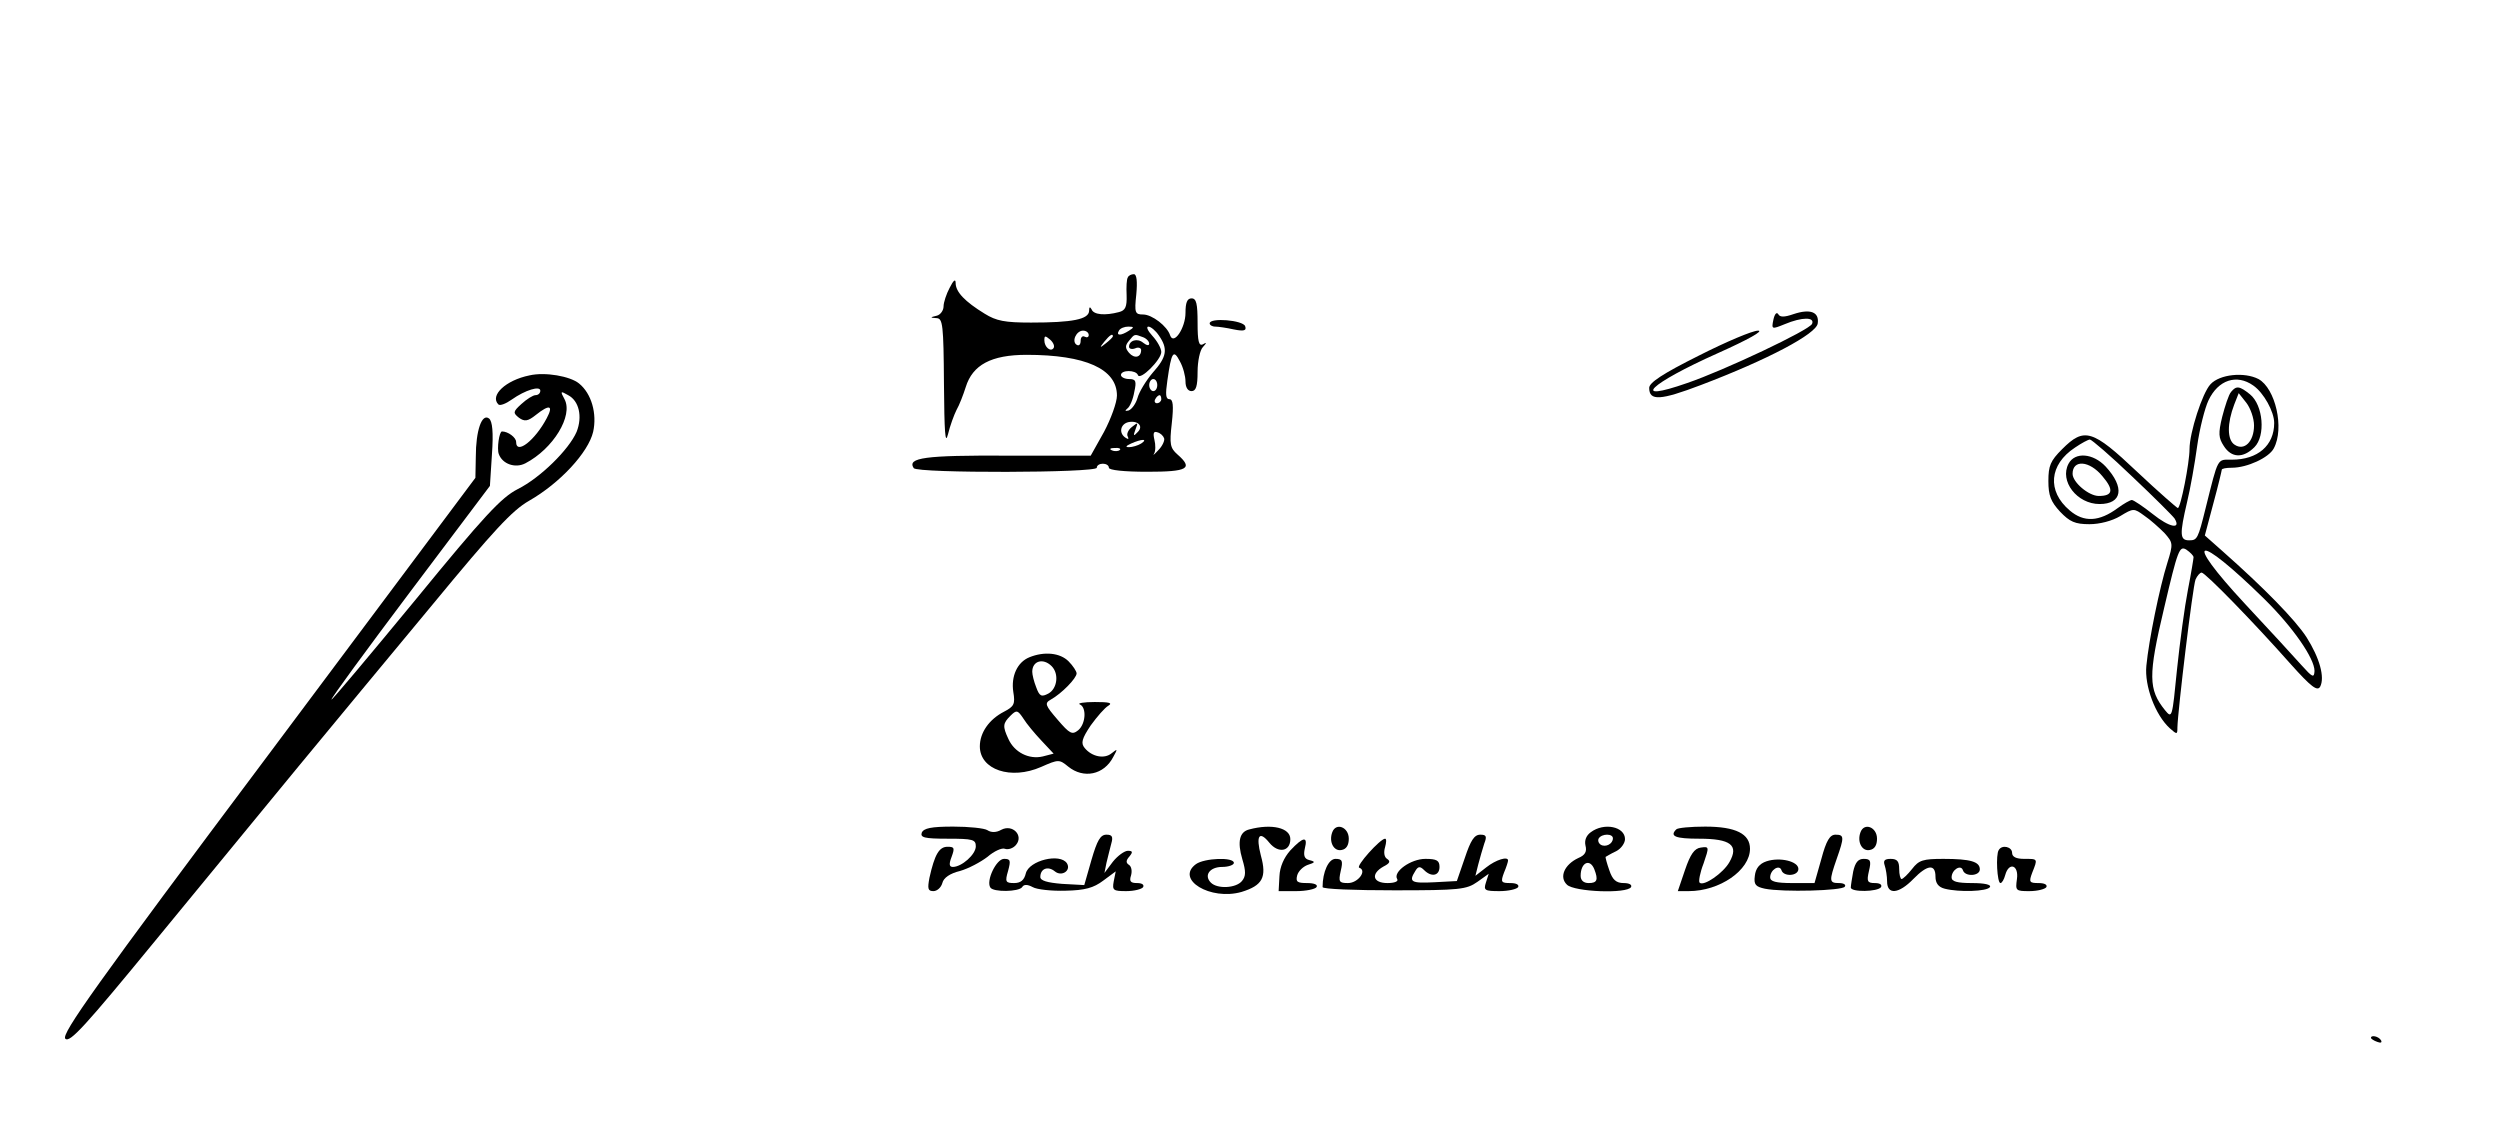 <?xml version="1.0" standalone="no"?>
<!DOCTYPE svg PUBLIC "-//W3C//DTD SVG 20010904//EN"
 "http://www.w3.org/TR/2001/REC-SVG-20010904/DTD/svg10.dtd">
<svg version="1.0" xmlns="http://www.w3.org/2000/svg"
 width="620pt" height="284pt" viewBox="0 0 620 284"
 preserveAspectRatio="xMidYMid meet">

<g transform="translate(0,284) scale(0.1,-0.1)"
fill="#000000" stroke="none">
<path d="M2797 2152 c-3 -4 -4 -24 -3 -44 1 -29 -3 -38 -19 -42 -34 -9 -63 -7
-68 7 -4 7 -6 6 -6 -4 -1 -21 -41 -29 -144 -29 -65 0 -86 4 -115 22 -49 30
-72 54 -72 76 0 11 -5 8 -15 -12 -8 -15 -15 -36 -15 -46 0 -10 -8 -21 -17 -23
-17 -4 -17 -5 0 -6 15 -1 17 -16 18 -163 1 -120 3 -153 10 -125 5 21 15 48 21
60 7 12 17 38 23 57 17 55 63 80 151 80 146 0 224 -35 224 -101 0 -17 -15 -58
-32 -90 l-33 -59 -208 0 c-203 1 -248 -5 -231 -31 8 -13 454 -12 454 1 0 6 7
10 15 10 8 0 15 -4 15 -10 0 -6 38 -10 95 -10 101 0 115 8 75 43 -18 16 -20
25 -14 77 5 45 3 60 -6 60 -9 0 -10 12 -5 46 10 71 15 79 31 48 8 -14 14 -37
14 -50 0 -15 6 -24 15 -24 11 0 15 12 15 48 0 26 6 54 13 61 10 11 10 13 0 7
-10 -5 -13 8 -13 53 0 48 -3 61 -15 61 -11 0 -15 -11 -15 -36 0 -37 -29 -81
-38 -56 -7 23 -45 52 -67 52 -20 0 -22 4 -17 50 3 32 1 50 -6 50 -6 0 -13 -3
-15 -8z m3 -132 c-20 -13 -33 -13 -25 0 3 6 14 10 23 10 15 0 15 -2 2 -10z
m74 -12 c23 -33 20 -53 -15 -92 -17 -20 -34 -48 -38 -63 -4 -14 -14 -28 -22
-31 -9 -2 -10 -1 -3 5 6 4 14 23 17 41 6 27 4 32 -13 32 -11 0 -20 5 -20 10 0
13 37 13 42 0 5 -15 58 38 58 57 0 9 -10 27 -22 40 -12 13 -16 23 -10 23 6 0
18 -10 26 -22z m-174 1 c0 -5 -4 -7 -10 -4 -5 3 -10 -1 -10 -10 0 -9 -4 -14
-10 -10 -13 8 -1 35 16 35 8 0 14 -5 14 -11z m-87 -32 c-7 -11 -23 2 -23 19 0
12 2 12 14 2 8 -7 12 -16 9 -21z m147 29 c0 -2 -8 -10 -17 -17 -16 -13 -17
-12 -4 4 13 16 21 21 21 13z m74 -2 c9 -3 16 -11 16 -16 0 -6 -6 -5 -15 2 -14
12 -35 6 -35 -10 0 -5 7 -7 15 -4 8 4 15 1 15 -4 0 -19 -17 -22 -30 -7 -10 12
-10 18 0 30 14 17 13 17 34 9z m36 -119 c0 -8 -4 -15 -10 -15 -5 0 -10 7 -10
15 0 8 5 15 10 15 6 0 10 -7 10 -15z m10 -35 c0 -5 -5 -10 -11 -10 -5 0 -7 5
-4 10 3 6 8 10 11 10 2 0 4 -4 4 -10z m-59 -82 c-10 -11 -11 -9 -5 7 7 18 6
18 -9 6 -9 -7 -14 -18 -10 -24 3 -6 1 -7 -5 -3 -18 11 -14 34 6 39 24 5 39
-10 23 -25z m66 -15 c2 -5 -4 -19 -14 -29 -10 -11 -15 -15 -11 -9 4 6 4 22 1
34 -4 17 -2 22 7 19 8 -2 15 -9 17 -15z m-57 -13 c-8 -5 -22 -9 -30 -9 -10 0
-8 3 5 9 27 12 43 12 25 0z m-53 -16 c-3 -3 -12 -4 -19 -1 -8 3 -5 6 6 6 11 1
17 -2 13 -5z"/>
<path d="M4398 2047 c-5 -24 -4 -24 28 -11 43 18 75 18 68 1 -5 -15 -219 -116
-310 -147 -143 -50 -94 -2 76 74 76 34 115 56 100 56 -14 0 -80 -28 -147 -62
-90 -45 -123 -67 -123 -80 0 -33 28 -31 128 7 166 63 287 127 290 153 4 28
-18 37 -60 23 -23 -8 -34 -8 -38 0 -4 6 -9 0 -12 -14z"/>
<path d="M3000 2038 c0 -4 6 -8 14 -8 7 0 28 -3 46 -7 25 -5 32 -3 28 8 -5 15
-88 22 -88 7z"/>
<path d="M1313 1909 c-59 -12 -99 -50 -77 -72 4 -4 19 2 33 12 34 24 71 35 71
22 0 -6 -5 -11 -12 -11 -6 0 -22 -10 -35 -22 -21 -19 -21 -22 -6 -34 14 -10
22 -9 42 7 34 27 44 24 27 -8 -29 -55 -76 -92 -76 -59 0 11 -20 26 -35 26 -7
0 -13 -43 -8 -56 9 -25 41 -36 66 -23 69 36 119 118 97 159 -11 20 -10 21 9
10 27 -14 36 -53 21 -91 -19 -44 -90 -114 -146 -142 -41 -21 -83 -66 -254
-275 -113 -137 -206 -248 -208 -247 -2 2 86 122 195 267 l198 263 5 78 c4 56
1 82 -7 89 -18 14 -33 -30 -33 -95 l-1 -52 -515 -689 c-427 -570 -513 -691
-502 -702 11 -11 49 31 223 243 116 141 275 335 355 432 80 97 230 278 333
402 151 183 197 233 239 257 77 44 147 120 159 171 10 45 -4 95 -35 120 -22
18 -84 29 -123 20z"/>
<path d="M5482 1887 c-20 -21 -52 -120 -52 -161 0 -34 -22 -146 -29 -146 -3 1
-49 41 -101 90 -111 105 -131 111 -186 56 -29 -29 -34 -41 -34 -79 0 -36 6
-51 29 -76 24 -25 37 -31 73 -31 25 0 56 8 76 20 33 20 34 20 60 1 15 -10 37
-30 50 -43 21 -24 22 -26 7 -74 -19 -60 -46 -192 -52 -255 -5 -50 22 -122 58
-155 18 -16 19 -16 19 2 1 42 38 350 45 367 4 9 11 17 15 17 9 0 129 -123 221
-227 51 -57 66 -68 73 -56 12 23 -1 71 -34 123 -28 43 -104 121 -208 213 l-44
39 21 79 c12 44 21 82 21 84 0 3 11 5 25 5 38 0 92 25 104 48 27 50 4 149 -38
172 -35 18 -96 12 -119 -13z m106 -3 c26 -18 52 -65 52 -93 0 -56 -41 -91
-105 -91 -37 0 -33 8 -65 -120 -19 -77 -21 -80 -41 -80 -23 0 -24 14 -5 95 8
33 19 95 25 139 6 43 19 94 28 113 24 51 70 66 111 37z m-300 -226 c53 -50
100 -97 105 -104 17 -28 -13 -22 -54 11 -24 19 -48 35 -52 35 -4 0 -20 -9 -35
-20 -46 -34 -84 -36 -119 -6 -57 48 -51 114 13 156 16 11 33 20 37 20 4 0 52
-41 105 -92z m152 -200 c0 -3 -6 -40 -14 -81 -8 -41 -20 -130 -27 -197 -12
-121 -12 -123 -30 -101 -41 51 -42 85 -2 253 34 145 38 155 55 145 10 -7 18
-15 18 -19z m176 -104 c71 -70 124 -147 124 -178 -1 -18 -5 -16 -32 14 -17 19
-80 88 -140 152 -158 170 -122 179 48 12z"/>
<path d="M5533 1868 c-6 -7 -15 -35 -22 -62 -10 -41 -9 -52 4 -72 19 -30 48
-31 76 -3 28 28 22 104 -11 131 -26 21 -34 22 -47 6z m57 -83 c0 -40 -24 -64
-48 -48 -19 12 -19 53 -1 100 l11 28 19 -24 c10 -13 19 -38 19 -56z"/>
<path d="M5130 1690 c-23 -43 21 -100 77 -100 56 0 63 41 15 93 -31 33 -76 37
-92 7z m84 -31 c29 -34 26 -49 -9 -49 -25 0 -65 34 -65 55 0 36 42 33 74 -6z"/>
<path d="M2553 1210 c-30 -12 -46 -47 -40 -86 5 -30 2 -36 -23 -49 -37 -19
-60 -52 -60 -86 0 -58 77 -84 152 -51 43 19 45 19 67 1 38 -31 89 -21 112 24
11 20 11 21 -4 9 -18 -15 -49 -9 -67 13 -10 12 -7 23 15 56 16 22 35 44 44 49
11 7 1 9 -34 9 -27 0 -44 -3 -37 -6 17 -7 15 -48 -4 -64 -15 -12 -21 -9 -51
26 -31 36 -33 41 -17 50 27 15 64 53 64 65 0 5 -9 19 -20 30 -21 21 -60 25
-97 10z m55 -22 c19 -19 14 -56 -8 -68 -17 -9 -22 -7 -30 15 -6 15 -10 32 -10
39 0 27 27 35 48 14z m-25 -185 l30 -32 -27 -7 c-34 -8 -70 10 -85 43 -15 32
-14 39 5 58 15 15 18 14 32 -7 8 -13 28 -37 45 -55z"/>
<path d="M2286 775 c-4 -12 6 -15 64 -15 63 0 70 -2 70 -19 0 -20 -35 -51 -57
-51 -9 0 -10 7 -3 25 8 22 7 25 -10 25 -21 0 -32 -19 -45 -77 -5 -27 -4 -33
10 -33 9 0 19 9 22 20 3 13 19 24 44 30 21 6 51 22 68 35 16 14 36 23 43 20 8
-3 21 1 28 10 19 23 -9 52 -37 37 -12 -7 -25 -7 -34 -1 -7 5 -46 9 -85 9 -55
0 -73 -4 -78 -15z"/>
<path d="M3098 783 c-24 -6 -30 -30 -17 -74 9 -30 9 -42 -1 -54 -15 -18 -61
-20 -77 -4 -18 18 -3 39 28 39 16 0 29 5 29 10 0 15 -73 12 -94 -3 -52 -38 36
-91 113 -69 52 16 63 36 48 90 -13 50 -4 63 21 32 22 -27 52 -22 52 9 0 28
-46 39 -102 24z"/>
<path d="M3304 776 c-9 -24 4 -48 23 -44 12 2 18 12 18 28 0 29 -32 41 -41 16z"/>
<path d="M3945 776 c-11 -8 -16 -20 -13 -33 4 -15 -1 -24 -18 -31 -34 -16 -48
-47 -28 -66 18 -18 149 -23 159 -6 3 6 -5 10 -18 10 -19 0 -28 8 -36 32 -6 17
-10 32 -9 33 2 1 13 8 26 14 12 6 22 20 22 30 0 31 -52 42 -85 17z m55 -15 c0
-14 -18 -23 -30 -16 -6 4 -8 11 -5 16 8 12 35 12 35 0z m-46 -77 c10 -26 7
-34 -14 -34 -13 0 -20 7 -20 18 0 33 23 44 34 16z"/>
<path d="M4157 783 c-17 -17 -2 -23 57 -23 78 0 99 -16 75 -58 -15 -27 -64
-61 -74 -51 -3 3 1 25 10 48 14 41 14 42 -7 39 -16 -2 -26 -17 -39 -55 l-18
-53 27 0 c77 0 152 52 152 105 0 37 -35 55 -111 55 -36 0 -69 -3 -72 -7z"/>
<path d="M4614 776 c-9 -24 4 -48 23 -44 12 2 18 12 18 28 0 29 -32 41 -41 16z"/>
<path d="M2707 708 l-18 -63 -55 3 c-37 3 -54 8 -54 17 0 21 19 28 36 14 17
-14 41 2 30 20 -17 26 -94 7 -102 -25 -4 -17 -13 -24 -29 -24 -21 0 -23 3 -15
30 7 26 6 30 -10 30 -19 0 -45 -54 -34 -71 7 -12 71 -11 79 1 4 7 13 7 26 0
10 -6 47 -10 81 -9 49 1 70 7 94 25 l31 23 -5 -25 c-4 -22 -1 -24 31 -24 20 0
39 5 42 10 3 6 -3 10 -15 10 -16 0 -20 4 -15 19 3 11 1 22 -5 26 -8 5 -8 11 1
21 9 11 8 14 -4 14 -8 0 -25 -12 -37 -27 l-21 -28 5 25 c3 14 9 35 12 48 5 17
2 22 -12 22 -15 0 -23 -14 -37 -62z"/>
<path d="M3633 713 l-20 -58 -56 -3 c-58 -3 -64 1 -47 28 7 12 12 12 22 2 18
-18 38 -14 38 8 0 16 -7 20 -35 20 -36 0 -81 -32 -70 -50 4 -6 -7 -10 -24 -10
-37 0 -42 23 -10 41 16 8 18 13 9 19 -7 4 -9 16 -5 29 3 11 4 21 0 21 -12 0
-74 -69 -64 -72 20 -7 -3 -38 -28 -38 -22 0 -24 3 -18 30 6 25 4 30 -13 30
-17 0 -32 -32 -32 -70 0 -5 80 -8 178 -8 162 0 179 2 206 21 l28 20 -7 -22
c-6 -19 -3 -21 34 -21 22 0 43 5 46 10 3 6 -5 10 -19 10 -23 0 -25 2 -16 26 6
14 10 27 10 30 0 11 -30 2 -54 -17 l-27 -21 7 28 c4 16 11 39 15 52 7 18 5 22
-10 22 -15 0 -24 -15 -38 -57z"/>
<path d="M4517 710 l-17 -60 -55 0 c-41 0 -55 4 -55 14 0 19 23 33 28 18 5
-17 42 -15 42 3 0 19 -46 30 -79 19 -18 -6 -27 -18 -29 -36 -3 -22 2 -27 25
-32 45 -9 192 -5 198 5 4 5 -3 9 -14 9 -25 0 -25 5 -6 60 19 54 19 60 -3 60
-14 0 -23 -15 -35 -60z"/>
<path d="M3200 731 c-16 -18 -26 -41 -27 -64 l-2 -37 44 0 c24 0 47 5 50 10 4
6 -6 10 -23 10 -25 0 -29 3 -25 19 3 11 15 22 26 26 19 6 20 8 4 12 -12 3 -15
11 -11 29 8 31 -4 29 -36 -5z"/>
<path d="M4957 732 c-8 -11 -4 -82 4 -82 4 0 9 9 12 20 9 33 34 25 29 -10 -4
-29 -3 -30 31 -30 20 0 39 5 42 10 3 6 -5 10 -19 10 -23 0 -25 2 -16 26 14 35
14 34 -20 34 -20 0 -30 5 -30 15 0 15 -25 21 -33 7z"/>
<path d="M4596 679 c-3 -17 -6 -35 -6 -40 0 -12 67 -11 75 1 3 6 -3 10 -15 10
-19 0 -21 4 -15 30 6 25 4 30 -13 30 -14 0 -21 -9 -26 -31z"/>
<path d="M4674 694 c3 -9 6 -27 6 -40 0 -34 29 -31 65 6 35 36 55 38 55 6 0
-16 7 -26 23 -30 35 -9 105 -7 112 4 4 6 -13 10 -44 10 -38 0 -51 4 -51 14 0
19 23 33 28 18 5 -17 42 -15 42 2 0 19 -23 26 -90 26 -51 0 -61 -3 -78 -25
-11 -14 -23 -25 -26 -25 -3 0 -6 11 -6 25 0 19 -5 25 -21 25 -15 0 -19 -4 -15
-16z"/>
<path d="M5880 266 c0 -2 7 -7 16 -10 8 -3 12 -2 9 4 -6 10 -25 14 -25 6z"/>
</g>
</svg>
